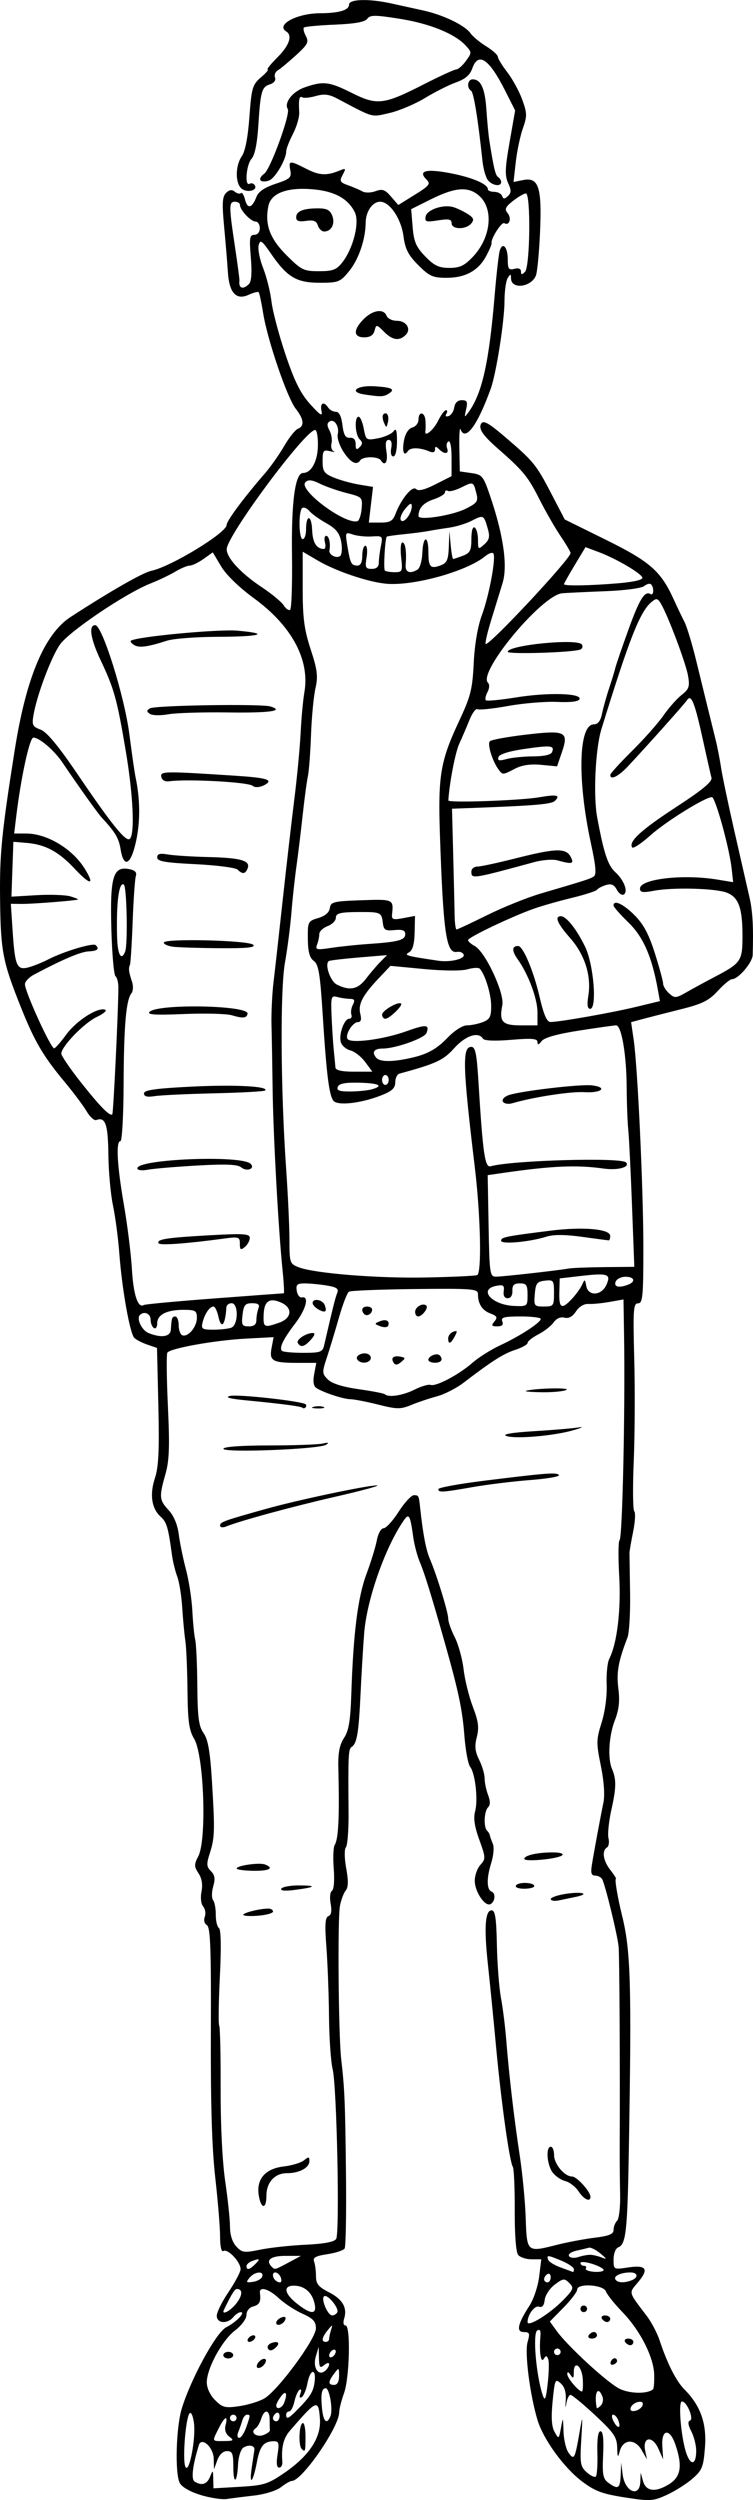 <?xml version="1.0" encoding="UTF-8" standalone="no"?>
<!-- Created with Inkscape (http://www.inkscape.org/) -->
<svg id="svg3406" xmlns:rdf="http://www.w3.org/1999/02/22-rdf-syntax-ns#" xmlns="http://www.w3.org/2000/svg" height="944.73" viewBox="0 0 284.655 944.729" width="284.66" version="1.1" xmlns:cc="http://creativecommons.org/ns#" xmlns:dc="http://purl.org/dc/elements/1.1/">
 <path id="path3416" d="m75.957 942.86c-4.016-1.191-7.156-2.978-7.997-4.551-1.889-3.529-1.412-21.103 0.764-28.175 3.476-11.298 12.982-28.701 16.738-30.643 3.911-2.023 7.5-5.745 5.538-5.745-0.688 0-1.95 0.844-2.806 1.875-2.247 2.708-6.25 2.388-6.25-0.499 0-1.306 1.934-5.249 4.298-8.762s4.466-7.374 4.67-8.581c0.433-2.558-4.744-8.224-6.514-7.13-0.711 0.439-1.204-1.799-1.204-5.46 0-3.413-0.82-13.43-1.822-22.261-1.261-11.113-1.772-28.117-1.662-55.226 0.127-31.176-0.176-39.377-1.485-40.186-0.948-0.586-1.294-1.932-0.817-3.177 0.456-1.188 0.186-2.933-0.598-3.879-0.831-1.001-1.097-3.37-0.637-5.671 0.52-2.602 0.136-4.95-1.125-6.875-1.694-2.585-1.703-3.334-0.081-6.471 3.264-6.312 2.131-38.189-1.578-44.37-1.931-3.218-2.398-6.617-2.519-18.326-0.082-7.906-0.447-16.344-0.811-18.75-0.364-2.406-0.893-8.031-1.175-12.5-0.282-4.469-1.13-9.749-1.885-11.733-0.755-1.984-1.65-5.641-1.988-8.125-1.433-10.531-1.987-12.408-4.271-14.475-3.446-3.119-4.229-8.418-2.162-14.641 1.375-4.14 1.675-10.509 1.284-27.276l-0.51-21.875-3.649-1.25c-2.007-0.688-4.224-1.829-4.928-2.536-1.679-1.689-4.665-18.468-5.665-31.839-0.437-5.844-1.52-14.046-2.407-18.227-0.886-4.181-1.669-12.846-1.738-19.256-0.124-11.442-1.133-14.317-4.561-13.001-0.765 0.294-2.413-1.196-3.662-3.31s-4.939-7.051-8.201-10.97c-8.265-9.932-11.475-15.4-16.65-28.361-6.892-17.262-7.625-21.066-7.862-40.756-0.206-17.164 0.577-25.118 5.587-56.744 4.3-27.149 11.248-43.605 21.11-50 15.125-9.807 27.264-16.743 30.489-17.421 7.407-1.557 28.388-14.325 28.457-17.317 0.037-1.613 6.412-10.197 14.516-19.548 2.128-2.455 5.386-7.084 7.24-10.287 1.854-3.203 4.191-6.139 5.194-6.523 2.555-0.98 2.27-3.623-0.813-7.542-3.244-4.123-10.684-25.907-12.321-36.071-0.664-4.123-1.435-7.724-1.713-8.002-0.278-0.278-2.006 0.177-3.839 1.012-4.663 2.125-7.303-0.776-7.787-8.557-0.205-3.296-0.842-10.986-1.416-17.089-0.838-8.92-0.698-11.441 0.717-12.856 1.232-1.232 2.224-1.375 3.305-0.478 0.85 0.705 1.888 0.94 2.307 0.521 0.419-0.419 1.13 0.707 1.581 2.502 0.919 3.662 2.662 3.221 4.301-1.089 0.741-1.949 3.076-3.535 7.242-4.919 5.483-1.821 6.084-2.376 5.558-5.127-0.717-3.749-0.311-3.78 6.173-0.472 4.911 2.505 7.651 2.609 12.737 0.483 2.072-0.866 2.171-0.673 0.887 1.726-1.285 2.401-1.058 2.839 2.042 3.94 1.918 0.681 4.338 1.722 5.378 2.313 1.071 0.609 3.238 0.576 5-0.076 2.582-0.955 3.575-0.609 5.854 2.041l2.745 3.191 6.258-3.89c5.592-3.476 6.056-4.092 4.363-5.785-3.26-3.26-0.105-4.097 8.943-2.373 8.384 1.597 14.323 4.134 14.323 6.117 0 0.522 1.078 0.949 2.396 0.949s2.654 0.703 2.969 1.562c0.452 1.232 0.916 1.24 2.195 0.034 1.306-1.231 1.32-2.192 0.07-4.935-1.27-2.787-1.169-5.592 0.555-15.405l2.107-11.998-3.842-7.61c-6.07-12.014-10.13-14.698-12.4-8.184-0.833 2.389-2.681 3.962-6.06 5.159-2.674 0.947-7.955 3.603-11.736 5.902-3.781 2.3-9.839 4.858-13.461 5.686-7.057 1.613-5.686 1.991-19.744-5.447-3.101-1.641-4.98-1.867-8.095-0.974-2.231 0.64-4.538 0.865-5.128 0.501-1.147-0.709-1.443 0.75-1.159 5.735 0.098 1.719-0.968 5.353-2.368 8.077-1.4 2.724-2.545 5.657-2.545 6.52 0 3.167-4.269 10.4-6.57 11.13-3.377 1.072-4.479-0.618-1.719-2.636 2.355-1.722 9.961-22.646 8.872-24.408-1.479-2.393 1.788-6.586 6.373-8.182 7.074-2.462 9.232-2.206 17.905 2.128 9.507 4.75 11.988 4.45 27.162-3.293 6.019-3.071 11.542-5.602 12.273-5.624 0.731-0.022 2.367-1.465 3.636-3.207 2.243-3.079 2.243-3.238 0-5.721-4.063-4.496-13.612-8.394-24.975-10.193-9.481-1.502-11.237-1.502-12.336 0.001-0.881 1.205-4.718 1.893-12.284 2.204-6.051 0.249-11.292 0.742-11.647 1.097-0.354 0.354-0.022 1.806 0.738 3.227 1.2 2.243 0.701 3.201-3.8 7.295-2.85 2.592-5.935 5.149-6.854 5.683-0.919 0.534-1.373 1.749-1.008 2.7 0.389 1.013-0.382 2.061-1.863 2.531-3.173 1.007-3.625 2.587-4.447 15.553-0.434 6.838-1.327 11.235-2.562 12.598-2.028 2.241-2.68 10.655-0.732 9.451 0.64-0.396 1.519-0.144 1.954 0.56 1.214 1.965-2.907 2.992-5.009 1.248-2.44-2.025-2.375-8.693 0.119-12.254 1.265-1.806 2.293-7.136 2.853-14.796 0.805-11.014 1.153-12.212 4.342-14.955 1.907-1.64 3.06-2.982 2.563-2.982-0.497 0 1.159-2.062 3.68-4.583 4.51-4.51 5.791-8.273 3.333-9.792-4.058-2.508 4.016-6.864 12.772-6.892 7.159-0.023 10.978-1.155 10.978-3.254 0-2.111 7.46-2.317 16.009-0.444 3.226 0.707 8.678 1.907 12.116 2.667 7.562 1.672 15.686 5.605 17.812 8.624 0.859 1.22 3.531 3.435 5.938 4.922 2.407 1.488 4.376 3.254 4.376 3.926 0 0.672 1.603 3.298 3.562 5.836 1.959 2.538 4.5 7.189 5.646 10.336 1.867 5.128 1.894 6.26 0.253 10.91-1.007 2.854-2.214 8.576-2.682 12.717l-0.852 7.529 3.645-0.729c5.864-1.173 7.123 2.714 6.382 19.695-0.34 7.786-1.053 15.188-1.585 16.449-1.872 4.439-9.349 5.245-9.388 1.012-0.017-1.783-0.179-1.806-1.231-0.179-0.666 1.031-1.222 4.969-1.235 8.75-0.026 7.668-3.115 27.347-5.201 33.125-5.049 13.99-9.631 20.12-11.446 15.312-0.325-0.859-0.512 2.375-0.417 7.188l0.173 8.75 4.375 0.625c4.163 0.595 4.518 1.05 7.322 9.375 4.828 14.332 6.424 25.774 4.482 32.131-0.902 2.953-2.831 9.231-4.286 13.952-1.455 4.72-2.407 8.821-2.115 9.113 1.048 1.048 32.104-32.179 32.091-34.334-0.002-0.474-1.722-3.393-3.82-6.487s-5.799-9.562-8.226-14.375c-4.032-7.997-5.987-10.355-15.449-18.637-5.712-4.999-7.432-7.575-6.293-9.419 0.845-1.367 2.811-0.272 8.999 5.014 10.834 9.254 11.763 10.391 17.532 21.48l5.058 9.722 15.538 7.667c16.593 8.188 20.778 11.841 25.545 22.299 1.41 3.094 3.291 7.031 4.18 8.75 0.889 1.719 2.853 8.188 4.365 14.375 2.779 11.378 5.115 20.875 7.377 30 0.682 2.75 1.617 7.531 2.077 10.625 0.461 3.094 2.764 14.062 5.117 24.375l5.65 24.756c1.194 5.23 1.528 11.319 1.193 21.75-0.092 2.856-5.441 9.119-7.789 9.119-0.735 0-3.173 2.005-5.418 4.455-3.345 3.652-5.854 4.898-13.919 6.912-5.411 1.351-11.862 3.002-14.336 3.667l-4.498 1.21 0.967 6.565c1.533 10.411 3.697 57.139 3.675 79.378-0.018 17.758-0.271 20.312-2.015 20.312-1.77 0-1.932 2.366-1.438 20.938 0.307 11.516 0.22 28.983-0.192 38.817-0.413 9.834-0.322 18.305 0.2 18.825 0.523 0.52 0.328 4.005-0.432 7.745-0.76 3.74-1.38 7.362-1.377 8.05 0.002 0.688 0.106 7.443 0.229 15.013 0.123 7.569-0.316 15.163-0.976 16.875-3.486 9.042-4.224 13.157-3.458 19.287 0.599 4.794 0.242 8.014-1.336 12.058-2.236 5.729-2.749 14.348-1.088 18.259 1.702 4.005 1.664 7.097-0.185 15.384-0.997 4.469-1.505 9.356-1.128 10.861 0.377 1.505 0.121 3.085-0.569 3.511-2.034 1.257-1.444 5.05 1.336 8.584 1.425 1.812 2.341 3.294 2.036 3.294-0.528 0 0.657 7.056 2.31 13.75 3.316 13.432 3.674 25.838 2.576 89.375-0.518 29.985-1.073 34.997-4.001 36.12-0.991 0.38-1.762 2.369-1.762 4.542 0 3.858 0.011 3.864 5.477 3.045 6.918-1.038 8 0.565 3.772 5.59-3.576 4.25-3.808 3.361 3.313 12.75 1.753 2.312 3.932 6.453 4.841 9.203 2.895 8.754 6.276 15.441 9.37 18.535 6.089 6.089 8.486 12.845 7.779 21.923-0.582 7.462-1.061 8.65-4.787 11.868-2.277 1.967-6.639 4.713-9.692 6.102-5.179 2.356-6.243 2.418-15.853 0.923-8.537-1.328-11.314-2.373-16.219-6.102-6.862-5.217-14.588-15.896-16.772-23.182-2.865-9.559-4.887-25.408-3.747-29.382 0.958-3.34 0.785-3.81-1.404-3.81-3.001 0-2.335-3.113 2.135-9.984 1.571-2.415 3.217-7.345 3.656-10.954l0.799-6.562h-3.681c-2.025 0-4.296-0.741-5.048-1.647-0.832-1.003-1.342-7.585-1.302-16.831 0.035-8.351-0.288-15.755-0.719-16.452-1.265-2.047-4.362-24.181-6.306-45.069-0.992-10.656-2.387-24.741-3.1-31.3-1.522-13.989-1.08-20.575 1.382-20.575 1.349 0 1.791 2.901 2 13.125 0.147 7.219 0.842 16.219 1.544 20 0.702 3.781 1.588 10.812 1.969 15.625 1.064 13.433 2.991 29.964 5.099 43.75 1.052 6.875 2.077 17.562 2.28 23.75 0.425 13.006 0.462 13.039 11.609 10.201 3.977-1.012 10.465-2.24 14.418-2.727 5.555-0.685 7.188-1.365 7.188-2.993 0-1.158 0.602-2.708 1.338-3.444 0.736-0.736 1.248-5.208 1.139-9.938-0.109-4.73-0.179-12.818-0.155-17.975 0.141-29.897-0.092-72.404-0.416-75.625-0.464-4.622-5.15-23.794-6.25-25.575-0.442-0.715-1.639-1.3-2.661-1.3-1.398 0-1.694-1.005-1.197-4.062 0.854-5.247 3.183-17.805 4.37-23.563 0.573-2.777 0.198-8.085-0.979-13.863-1.763-8.655-1.741-9.89 0.294-16.358 1.294-4.115 2.078-9.993 1.904-14.273-0.163-4.002 0.274-8.397 0.972-9.766 2.971-5.827 4.497-18.478 3.773-31.275-0.406-7.167-0.348-13.271 0.128-13.565 1.089-0.673 2.156-49.128 1.706-77.446l-0.215-13.547-5.312 0.94c-2.922 0.517-6.521 0.859-7.997 0.759-1.591-0.107-3.484 1.039-4.647 2.813-1.307 1.994-2.761 2.785-4.356 2.368-1.479-0.387-3.048 0.3-4.103 1.795-0.94 1.332-3.537 3.363-5.771 4.515s-4.062 2.598-4.062 3.214c0 0.617-2.109 1.808-4.688 2.649-4.472 1.457-8.696 4.145-19.574 12.453-2.687 2.053-7.187 4.349-10 5.102-2.813 0.754-7.168 2.216-9.679 3.251-4.093 1.686-5.395 1.672-12.58-0.13-4.408-1.105-9.103-2.018-10.434-2.029-2.631-0.021-10.159-2.48-12.845-4.197-1.146-0.732-1.424-2.407-0.881-5.302l0.794-4.232h-6.829c-9.752 0-11.001-0.698-10.075-5.632l0.768-4.092-10.426 0.553c-11.768 0.624-28.71 3.657-29.742 5.325-0.376 0.608-0.279 9.737 0.215 20.288 0.713 15.22 0.519 20.514-0.938 25.625-2.452 8.605-2.348 9.751 1.231 13.612 1.939 2.093 3.339 5.447 3.809 9.127 0.409 3.2 1.638 9.193 2.732 13.318 1.094 4.125 2.176 11.156 2.404 15.625 0.228 4.469 0.717 9.367 1.087 10.886 0.37 1.518 0.727 9.356 0.794 17.417 0.099 11.936 0.537 15.251 2.364 17.864 1.689 2.416 2.471 6.913 3.164 18.208 1.148 18.698 1.068 21.351-0.829 27.238-1.297 4.027-1.232 5.034 0.438 6.703 1.492 1.492 1.701 2.884 0.867 5.789-0.603 2.104-0.623 4.431-0.043 5.172 0.58 0.741 1.037 3.225 1.016 5.52-0.021 2.295 0.514 4.545 1.19 5 0.776 0.523 0.908 7.271 0.36 18.328-0.477 9.625-0.591 17.97-0.254 18.546 0.338 0.575 0.58 11.263 0.538 23.75-0.046 13.691 0.643 27.63 1.734 35.112 0.996 6.824 1.81 14.582 1.81 17.24 0 3.027 0.891 5.789 2.385 7.392 2.18 2.34 2.961 2.442 9.062 1.189 3.672-0.754 11.39-1.592 17.151-1.862 6.993-0.328 10.825-1.052 11.531-2.179 1.404-2.242 0.252-57.798-1.331-64.188-0.681-2.75-1.301-11.75-1.377-20s-0.519-19.991-0.984-26.09c-0.649-8.512-0.472-11.234 0.763-11.708 1.09-0.418 1.362-1.935 0.842-4.704-0.427-2.276-0.208-4.432 0.495-4.867 0.733-0.453 1.017-3.931 0.679-8.293-0.32-4.132-0.161-8.195 0.354-9.029 1.448-2.344 1.827-10.348 1.382-29.226-0.132-5.604 0.446-8.622 2.147-11.22 1.806-2.756 2.425-6.505 2.761-16.709 0.757-23.004 2.46-36.474 5.72-45.229 1.704-4.578 3.478-10.344 3.941-12.812 0.473-2.52 1.582-4.488 2.53-4.488 0.928 0 3.493-2.812 5.699-6.25 2.206-3.438 4.796-6.25 5.755-6.25 1.812 0 1.876 0.126 2.353 4.574 1.08 10.075 2.222 16.085 3.714 19.555 2.603 6.053 6.928 20.143 6.928 22.572 0 1.182 1.115 4.335 2.478 7.007 1.363 2.672 2.862 8.123 3.331 12.114 0.469 3.991 2.044 10.361 3.499 14.155 2.1 5.474 2.408 7.831 1.491 11.413-0.886 3.463-0.677 5.472 0.898 8.63 1.129 2.264 2.053 5.399 2.053 6.967s0.583 4.386 1.296 6.261c0.895 2.355 0.895 3.811 0 4.706-1.499 1.499-1.74 7.436-0.359 8.817 0.516 0.516 0.986 1.312 1.046 1.771 0.059 0.458 0.558 1.86 1.107 3.115 0.575 1.314 0.304 4.495-0.64 7.5-1.749 5.566-1.679 9.954 0.17 10.635 1.596 0.588 1.406 3.64-0.291 4.689-2.055 1.27-6.018-4.466-6.051-8.758-0.015-2.008 0.942-4.724 2.128-6.034 2.045-2.26 2.024-2.748-0.414-9.473-1.815-5.006-2.28-8.163-1.584-10.736 1.181-4.362 0.052-14.404-1.894-16.854-0.764-0.962-1.742-6.306-2.174-11.875-0.759-9.801-2.223-16.721-7.432-35.125-5.002-17.672-7.687-26.345-9.391-30.33-0.959-2.244-2.078-6.463-2.485-9.375-1.182-8.442-1.611-9.222-3.55-6.449-6.946 9.937-13.946 29.74-14.988 42.403-0.396 4.812-1.022 15.219-1.392 23.125-0.698 14.925-1.357 18.839-3.392 20.149-1.213 0.78-1.329 3.297-1.142 24.771 0.057 6.487-0.392 12.393-0.997 13.125-0.636 0.769-0.588 4.141 0.113 7.989 0.86 4.72 0.804 7.15-0.191 8.349-0.772 0.93-1.755 3.559-2.185 5.842-0.921 4.891-0.557 48.858 0.479 57.901 1.305 11.393 1.498 16.03 1.802 43.241 0.166 14.845-0.061 27.577-0.504 28.293-0.443 0.716-3.388 1.69-6.544 2.163-4.409 0.661-5.571 1.298-5.015 2.747 0.398 1.037 0.724 3.516 0.724 5.508 0 2.956 0.902 4.083 4.909 6.127 5.177 2.641 7.032 5.901 5.716 10.046-0.455 1.434-0.225 2.5 0.541 2.5 2 0 1.557 19.703-0.577 25.625-0.991 2.75-1.81 5.995-1.82 7.211-0.048 5.609-14.064 25.914-17.888 25.914-0.611 0-2.458 1.059-4.104 2.354-1.69 1.329-6.128 2.711-10.197 3.175-3.963 0.452-8.611 1.041-10.33 1.308-1.719 0.268-6.1-0.396-9.736-1.474zm166.11-5.051 0.125-3.438 0.864 3.125c1.109 4.009 4.656 4.475 9.824 1.29 4.532-2.792 5.199-6.92 2.429-15.04-2.132-6.251-5.334-5.845-4.929 0.625l0.313 5-1.81-4.049c-2.254-5.044-6.068-4.478-4.993 0.741l0.681 3.307-2.02-3.514c-2.528-4.398-6.981-4.188-8.247 0.389-0.753 2.723-0.88 2.545-0.989-1.389-0.107-3.885-1.273-5.583-8.362-12.188-4.531-4.221-8.714-7.674-9.296-7.674-0.582 0-1.301 1.547-1.598 3.438-0.297 1.891-0.391 1.363-0.208-1.173 0.226-3.139-0.373-5.248-1.873-6.606-2.081-1.883-2.253-1.504-3.067 6.748-0.61 6.191-0.395 9.579 0.738 11.606 1.571 2.812 1.614 2.786 2.406-1.512 0.786-4.26 0.811-4.225 0.971 1.324 0.09 3.134 0.968 6.79 1.95 8.125 2.097 2.85 2.349 2.356 4.178-8.199 1.113-6.425 1.152-6.221 0.587 3.125-0.547 9.041-0.349 10.229 2.055 12.388 1.463 1.313 3.019 2.028 3.459 1.589 0.44-0.44 0.698-4.467 0.575-8.951-0.147-5.332 0.262-8.151 1.18-8.151 0.946 0 1.271 2.895 0.995 8.862-0.351 7.595-0.065 9.114 2.002 10.625 3.653 2.671 4.415 2.19 4.633-2.924l0.2-4.688 0.527 4.364c0.806 6.68 6.471 9.069 6.698 2.823zm-134.41-3.442c9.284-6.394 13.787-13.282 13.279-20.308-0.548-7.578-1.14-7.341-11.402 4.566-2.403 2.789-3.251 6.323-2.801 11.684 0.101 1.203-0.444 2.188-1.212 2.188-0.927 0-1.127-1.676-0.595-5 0.679-4.248 0.468-4.997-1.403-4.981-3.828 0.033-5.28 1.825-6.419 7.92-1.43 7.653-3.034 9.326-1.931 2.014 0.463-3.068 0.91-6.07 0.995-6.672 0.231-1.649-2.114-2.137-4.135-0.86-0.997 0.63-1.899 3.414-2.039 6.289-0.351 7.238-1.798 7.941-1.798 0.873 0-4.915-0.377-5.833-2.396-5.833-1.476 0-2.878 1.32-3.651 3.438l-1.256 3.438-0.099-4.019c-0.106-4.302-4.623-8.394-5.629-5.098-2.392 7.84-2.975 12.872-1.595 13.75 2.658 1.69 4.678 1.06 5.836-1.821 1.069-2.66 1.135-2.617 1.21 0.786l0.079 3.598 10.002-0.579c9.096-0.527 10.632-1.013 16.96-5.371zm6.372-8.954c-1.25-1.25-1.003-8.914 0.312-9.727 0.63-0.389 1.146 1.827 1.146 4.926 0 5.873-0.09 6.169-1.458 4.801zm-40.765-10.19c-0.461-2.8-1.131-4.014-1.707-3.095-1.444 2.302-2.583 17.361-1.51 19.952 1.404 3.389 4.167-11.092 3.217-16.857zm189.92 10.88c0-2.056-0.835-5.354-1.856-7.328-1.217-2.354-1.398-3.743-0.525-4.034 1.636-0.545-1.139-7.252-3-7.252-1.525 0-0.324 13.97 1.692 19.686 1.693 4.798 3.689 4.218 3.689-1.072zm-176.5-5.31c-1.366-1.038-1.873-2.59-1.417-4.335 1.038-3.969-0.347-3.321-2.614 1.224-2.525 5.062-2.634 4.814 2.096 4.768 3.589-0.035 3.815-0.228 1.935-1.657zm6.38-3.49c1.655-4.746 1.658-4.814 0.268-4.814-0.607 0-1.387 0.984-1.733 2.188-0.346 1.203-1.034 3.172-1.53 4.375-0.508 1.233-0.35 2.188 0.361 2.188 0.694 0 1.879-1.771 2.634-3.937zm8.965 1.062c-0.051-0.482-0.093-2.282-0.093-4.001 0-3.89-2.031-4.087-3.209-0.312-0.483 1.547-1.437 3.171-2.119 3.61-2.198 1.412 0.273 3.517 2.961 2.523 1.404-0.519 2.511-1.338 2.46-1.82zm131.68-3.822c-0.433-1.13-1.31-2.054-1.948-2.054-0.639 0-0.533 1.172 0.235 2.607 1.592 2.974 2.904 2.55 1.713-0.553zm-144.28-0.8c0-0.688-0.562-1.25-1.25-1.25s-1.25 0.562-1.25 1.25 0.562 1.25 1.25 1.25 1.25-0.562 1.25-1.25zm16.25-0.699c0-1.072-0.562-1.601-1.25-1.176s-1.25 1.302-1.25 1.949c0 0.647 0.562 1.176 1.25 1.176s1.25-0.877 1.25-1.949zm19.266-0.094c0.96-2.501-0.411-10.457-1.801-10.457-1.533 0-1.938 2.161-1.422 7.577 0.49 5.134 1.881 6.377 3.223 2.88zm-12.761-2.105c5.154-5.205 6.319-7.079 6.761-10.867 0.61-5.24-1.726-4.68-2.726 0.654-0.453 2.414-1.418 4.756-2.144 5.205-0.831 0.513-1.015 0.021-0.498-1.329 0.453-1.18 0.31-1.828-0.316-1.441-0.627 0.387-1.509 2.385-1.96 4.44-0.451 2.055-1.338 3.736-1.971 3.736-0.633 0-1.151 0.562-1.151 1.25 0 1.887 0.854 1.536 4.006-1.648zm130.72-1.909c0.358-1.076-0.243-1.526-1.668-1.25-1.225 0.238-2.48 1.189-2.788 2.114-0.358 1.076 0.243 1.526 1.668 1.25 1.225-0.238 2.48-1.189 2.788-2.114zm-143.04-2.54c5.104-2.907 19.559-22.512 19.559-26.528 0-2.595-1.033-3.714-5.137-5.565-2.825-1.274-6.822-3.891-8.882-5.815-3.907-3.65-7.486-4.62-7.137-1.936 0.423 3.26-0.171 4.416-2.593 5.05-1.471 0.385-2.5 1.705-2.5 3.207 0 1.442-1.877 3.985-4.314 5.844-4.918 3.751-10.686 14.352-10.686 19.639 0 2.137 1.256 4.818 3.142 6.704 2.794 2.794 3.799 3.047 9.062 2.287 3.256-0.471 7.525-1.77 9.486-2.886zm-2.707-12.734c0.301-0.902 1.285-1.887 2.188-2.188 0.938-0.312 1.406 0.156 1.094 1.094-0.301 0.902-1.285 1.887-2.188 2.188-0.938 0.312-1.406-0.156-1.094-1.094zm-12.734-3.672c0-0.688 0.844-1.25 1.875-1.25s1.875 0.562 1.875 1.25-0.844 1.25-1.875 1.25-1.875-0.562-1.875-1.25zm16.907-2.448c-0.449-0.726 0.088-1.666 1.193-2.09 2.75-1.055 3.605 0.104 1.417 1.921-1.232 1.022-2.049 1.075-2.609 0.169zm-7.532-3.802c0.425-0.688 1.335-1.25 2.022-1.25s0.902 0.562 0.477 1.25-1.335 1.25-2.022 1.25-0.902-0.562-0.477-1.25zm10.625-6.012c0-0.671 0.891-1.562 1.979-1.98 1.217-0.467 1.789-0.188 1.484 0.726-0.623 1.869-3.464 2.897-3.464 1.254zm2.991 30.285c1.367-3.561 0.718-4.949-1.156-2.471-1.009 1.335-1.835 2.881-1.835 3.438 0 1.789 2.208 1.076 2.991-0.966zm120.34-2.314c-1.705-4.444-3.24-1.472-2.184 4.229 0.057 0.309 0.741-0.075 1.52-0.853 0.779-0.779 1.078-2.297 0.664-3.375zm-20.51-14.2c-0.547-1.426-0.843-1.435-1.718-0.055-1.099 1.734-1.745-2.888-1.224-8.759 0.175-1.969-0.222-2.629-1.214-2.016-1.781 1.101-0.397 17.221 2.104 24.506 0.81 2.359 1.176 1.471 1.861-4.508 0.469-4.095 0.555-8.22 0.191-9.167zm39.619 11.397c0.306-0.265 0.508-2.726 0.447-5.47-0.145-6.612-5.278-16.743-12-23.689-2.994-3.094-5.806-6.609-6.247-7.812-0.957-2.606-10.881-3.219-10.881-0.672 0 0.833-2.321 3.881-5.159 6.772l-5.159 5.256 2.552 3.541c4.148 5.756 18.988 19.422 23.698 21.822 3.842 1.959 10.621 2.093 12.75 0.253zm-15.994-10.347c0.537-1.611 2.252-1.901 2.406-0.406 0.051 0.498-0.581 1.131-1.406 1.406-0.825 0.275-1.275-0.175-1-1zm5.438-7.562c-0.425-0.688 0.104-1.25 1.176-1.25s1.949 0.562 1.949 1.25-0.529 1.25-1.176 1.25c-0.647 0-1.524-0.562-1.949-1.25zm-13.75-2.5c0.425-0.688 1.302-1.25 1.949-1.25 0.647 0 1.176 0.562 1.176 1.25s-0.877 1.25-1.949 1.25-1.601-0.562-1.176-1.25zm5-6.25c-0.425-0.688 0.104-1.25 1.176-1.25s1.949 0.562 1.949 1.25-0.529 1.25-1.176 1.25c-0.647 0-1.524-0.562-1.949-1.25zm-8.125-3.75c0-0.688 0.562-1.25 1.25-1.25s1.25 0.562 1.25 1.25-0.562 1.25-1.25 1.25-1.25-0.562-1.25-1.25zm0.885 26.665c-0.287-5.057-3.372-7.511-3.404-2.707-0.015 2.342-0.258 2.547-1.231 1.042-0.808-1.25-1.218-1.354-1.231-0.312-0.018 1.464 4.296 6.562 5.553 6.562 0.315 0 0.455-2.063 0.312-4.585zm-92.135-1.279c0-3.226-0.075-3.265-1.835-0.938-2.362 3.123-2.373 4.301-0.04 4.301 1.202 0 1.875-1.207 1.875-3.364zm-3.75-4.442c0-0.697-0.829-0.562-1.875 0.306-1.601 1.329-1.891 0.941-1.982-2.659l-0.107-4.216-1.069 3.568c-1.262 4.212 0.89 7.639 3.472 5.528 0.859-0.703 1.562-1.84 1.562-2.528zm2.5-4.841c0-0.688-0.562-0.902-1.25-0.477s-1.25 1.335-1.25 2.022 0.562 0.902 1.25 0.477 1.25-1.335 1.25-2.022zm85 0.148c0-0.688-0.562-1.25-1.25-1.25s-1.25 0.562-1.25 1.25 0.562 1.25 1.25 1.25 1.25-0.562 1.25-1.25zm-87.5-4.898c0-0.631 0.327-2.178 0.727-3.438 0.665-2.095 0.559-2.084-1.25 0.137-2.264 2.779-2.537 4.449-0.727 4.449 0.688 0 1.25-0.516 1.25-1.148zm88.574-14.76c3.848-3.99 4.032-4.522 2.201-6.353s-2.287-1.784-5.449 0.567c-1.898 1.411-3.626 4.026-3.84 5.811-0.256 2.136-0.971 3.022-2.092 2.592-1.667-0.639-4.394 2.967-4.394 5.81 0 2.074 8.591-3.259 13.574-8.427zm-85.53 4.788c0.928-1.502-3.825-7.259-5.015-6.073-1.156 1.151 1.465 7.193 3.12 7.193 0.662 0 1.514-0.504 1.895-1.12zm-38.152-3.402c2.399-3.05 2.503-5.478 0.235-5.478-0.825 0-1.948 1.798-4.878 7.812-1.144 2.349 2.336 0.599 4.644-2.334zm29.55-0.166c-0.996-4.132-3.888-6.562-7.806-6.562-4.119 0-3.597 3.009 1.176 6.771 5.46 4.303 7.7 4.232 6.63-0.208zm-19.748-10c0.741-2.249-2.836-1.926-4.793 0.433-1.446 1.742-1.279 1.94 1.312 1.562 1.632-0.238 3.199-1.136 3.482-1.995zm7.008 0.312c-0.761-1.982-2.952-2.601-2.952-0.833 0 1.322 1.366 2.708 2.669 2.708 0.551 0 0.679-0.844 0.283-1.875zm102.05-0.074c0-1.072-0.562-1.601-1.25-1.176s-1.25 1.302-1.25 1.949c0 0.647 0.562 1.176 1.25 1.176s1.25-0.877 1.25-1.949zm30.523 1.19c2.749-1.055 2.477-2.991-0.421-2.991-3.536 0-6.437 1.352-5.646 2.631 0.802 1.298 3.245 1.443 6.067 0.36zm-21.773-4.224c0-0.678-2.037-2.084-4.528-3.125-5.424-2.267-5.818-2.302-5.209-0.475 0.26 0.779 2.416 2.118 4.792 2.976 2.376 0.858 4.46 1.627 4.632 1.709 0.172 0.082 0.312-0.406 0.312-1.084zm11.25 0.309c0-0.53-1.969-1.58-4.375-2.333-2.406-0.753-4.375-0.891-4.375-0.306s0.596 1.063 1.324 1.063c0.728 0 1.048 0.446 0.711 0.991-0.337 0.545 1.036 1.116 3.051 1.27 2.015 0.154 3.663-0.155 3.663-0.685zm-131.7-2.21c2.035-2.035 1.732-2.29-1.326-1.116-1.087 0.417-1.977 1.261-1.977 1.875 0 1.637 1.179 1.366 3.304-0.759zm12.62-0.625 4.665-2.5h-5.919c-5.598 0-7.607 1.646-5.086 4.167 1.138 1.138 1.079 1.153 6.34-1.667zm114.08-2.908c1.031 0.026 3 0.503 4.375 1.06 1.979 0.802 1.858 0.479-0.584-1.551-1.696-1.41-3.665-2.394-4.375-2.187-0.71 0.207-2.861 0.722-4.779 1.143-1.919 0.421-3.137 1.335-2.707 2.03 0.435 0.703 1.982 0.863 3.489 0.361 1.489-0.497 3.551-0.882 4.582-0.857zm-66.52-326.92c2.551-1.28 5.299-2.09 6.107-1.802 2.023 0.722 10.703-3.862 15.823-8.356 2.33-2.046 7.105-5.049 10.612-6.673 7.304-3.384 15.201-8.525 15.213-9.905 0.005-0.516-3.427-0.938-7.625-0.938-6.272 0-7.505 0.334-6.914 1.875 0.498 1.298-0.085 1.875-1.894 1.875-2.169 0-2.352-0.316-1.075-1.854 1.273-1.533 1.004-2.058-1.552-3.029-3.138-1.193-4.682-3.636-4.681-7.406 0.001-1.883-2.304-2.06-23.79-1.822-13.085 0.145-24.328 0.595-24.984 1.001-0.656 0.406-2.346 4.787-3.754 9.736-1.408 4.949-3.459 11.721-4.558 15.049-1.893 5.734-1.874 6.172 0.356 8.399 1.536 1.534 5.584 2.808 11.653 3.667 5.115 0.724 9.568 1.585 9.896 1.913 1.315 1.315 6.786 0.467 11.166-1.731zm-7.876-10.196c-1.144-1.851-0.059-2.796 2.611-2.276 1.953 0.381 1.974 0.584 0.209 2.046-1.406 1.165-2.201 1.23-2.82 0.229zm-13.742-1.236c-0.949-1.536 2.491-3.034 4.341-1.891 0.732 0.452 1.007 1.346 0.611 1.986-0.954 1.544-3.975 1.486-4.952-0.095zm26.88 0.143c0-1.405 3.251-2.716 4.253-1.714 1.505 1.505 0.684 2.83-1.753 2.83-1.375 0-2.5-0.502-2.5-1.116zm7.5-8.125c0-0.958 0.857-2.07 1.904-2.472 1.553-0.596 1.66-0.275 0.581 1.741-1.551 2.898-2.485 3.172-2.485 0.731zm-25.625-4.542c-2.332-0.884-2.349-1.01-0.259-1.862 2.419-0.986 3.913-0.216 3.201 1.649-0.243 0.638-1.568 0.734-2.943 0.212zm-6.076-4.584c-1.408-1.408-0.857-2.883 1.076-2.883 1.031 0 1.875 0.529 1.875 1.176 0 1.576-1.952 2.705-2.951 1.706zm19.201-0.874c0-1.877 3.034-3.558 4.242-2.35 0.882 0.882-1.586 4.091-3.145 4.091-0.603 0-1.097-0.784-1.097-1.741zm-34.4 12.679c3.267-14.181 4.244-18.087 4.957-19.826 0.648-1.58-0.197-2.182-3.928-2.799-2.615-0.432-6.34-0.792-8.279-0.799-2.952-0.011-3.455 0.443-3.095 2.799 0.236 1.547 1.119 2.672 1.962 2.5 2.87-0.585 1.544 4.481-2.591 9.904-4.559 5.978-6.089 9.153-4.956 10.286 0.411 0.411 4.018 0.747 8.015 0.747 6.512 0 7.335-0.293 7.916-2.812zm-9.937-0.875c-0.768-1.243 3.071-3.813 5.698-3.813 0.956 0 0.68 0.934-0.737 2.5-2.493 2.754-3.849 3.113-4.961 1.313zm7.763-12.719c-1.197-0.67-2.177-1.753-2.177-2.406 0-1.954 3.769-1.342 4.569 0.741 0.996 2.596 0.228 3.131-2.392 1.665zm-55.771 7.656c0.281-4.501 0.454-5 1.719-4.972 0.688 0.015 1.25 1.513 1.25 3.328s0.638 3.515 1.417 3.778c2.188 0.737 5.458-3.215 5.458-6.598 0-2.716-0.534-3.036-5.082-3.036-6.355 0-9.918 1.839-9.918 5.118 0 1.391-0.562 2.182-1.25 1.757-0.688-0.425-1.25-1.864-1.25-3.199 0-2.261-2.449-3.311-4.031-1.729-1.401 1.401 0.698 5.79 3.266 6.828 4.819 1.947 8.252 1.428 8.421-1.275zm22.867-0.759c2.667-1.023 2.758-9.241 0.102-9.241-1.031 0-1.918 0.703-1.971 1.562-0.413 6.751-1.915 8.511-3.01 3.527-0.464-2.112-1.292-3.839-1.841-3.839-1.455 0-3.341 2.711-4.131 5.938-0.623 2.546-0.236 2.812 4.092 2.812 2.629 0 5.67-0.341 6.758-0.759zm9.477-2.889c0-1.319 0.341-3.288 0.759-4.375 0.567-1.478-0.03-1.977-2.363-1.977-2.637 0-3.201 0.679-3.633 4.375-0.453 3.88-0.185 4.375 2.363 4.375 2 0 2.874-0.729 2.874-2.398zm8.563 1.026c4.815-1.679 5.273-5.572 0.891-7.569-4.462-2.033-6.517-0.671-6.71 4.447-0.186 4.95 0.113 5.11 5.818 3.121zm-24.448-9.188c14.197-1.067 26.004-1.939 26.239-1.939 0.235 0 0.011-4.078-0.496-9.062-1.549-15.205-3.492-50.638-3.719-67.812-0.118-8.938-0.312-19.906-0.432-24.375-0.119-4.469 0.223-11.781 0.759-16.25 0.537-4.469 2.109-18.531 3.494-31.25s3.362-29.859 4.393-38.088c1.031-8.23 2.098-19.48 2.372-25 0.273-5.52 0.913-12.43 1.422-15.355 2.117-12.176-4.81-25.064-19.046-35.433-5.572-4.059-10.525-8.866-12.426-12.061l-3.162-5.313-3.511 2.5c-1.931 1.375-4.268 2.502-5.194 2.505-0.925 0.002-3.369 1.021-5.432 2.263s-6.281 3.257-9.375 4.478c-9.456 3.731-30.842 18.156-34.286 23.126-3.312 4.78-8.598 18.822-9.942 26.415-0.705 3.982-0.446 4.538 2.661 5.712 2.382 0.9 6.814 6.277 14.392 17.463 12.52 18.48 17.957 25.171 19.337 23.795 1.957-1.953 1.231-16.867-1.644-33.772-3.279-19.28-4.303-22.943-9.465-33.854-3.775-7.98-4.556-13.131-1.99-13.13 2.662 0.001 11.074 26.864 12.917 41.249 0.925 7.219 1.979 14.531 2.342 16.25 1.719 8.129 1.813 16.326 0.271 23.75-1.938 9.337-4.716 10.947-5.937 3.442-0.686-4.218-2.004-6.431-7.137-11.973-1.534-1.657-9.059-12.202-14.878-20.85-3.055-4.54-8.701-9.368-10.955-9.368-1.421 0-4.698 15.048-6.465 29.688l-0.792 6.562h4.477c7.941 0 17.541 5.757 22.218 13.324 3.934 6.365 2.125 6.344-3.863-0.045-6.054-6.459-11.048-9.139-18.136-9.733l-5-0.419-0.364 10.368-0.364 10.368 9.477-0.56c5.212-0.308 11.001-0.101 12.864 0.461 1.863 0.562 3.106 1.102 2.762 1.2-1.589 0.456-17.329 1.68-21.104 1.641l-4.229-0.043 0.67 10.156c0.872 13.223 1.583 14.94 5.77 13.927 1.797-0.435 5.321-1.844 7.829-3.132 5.812-2.984 16.871-6.29 17.83-5.331 1.476 1.476 0.651 2.196-2.707 2.364-3.04 0.152-9.776 3.016-20.622 8.767-1.891 1.002-3.438 2.642-3.438 3.643 0 2.847 9.803 24.332 11.049 24.217 0.454-0.042 2.514-2.385 4.576-5.206 3.829-5.238 11.815-10.363 14.666-9.411 0.871 0.291-0.544 1.539-3.145 2.773-4.811 2.284-13.396 11.16-13.396 13.851 0 0.814 3.281 5.635 7.291 10.712 7.309 9.255 11.117 13.139 11.983 12.223 0.411-0.434 2.246-38.577 2.3-47.81 0.011-1.963-0.479-3.932-1.089-4.375-0.611-0.443-1.319-8.535-1.574-17.982-0.529-19.603 0.673-23.659 6.674-22.512 2.29 0.438 3.047 1.214 2.591 2.654-0.355 1.119-0.9 8.924-1.21 17.345-0.311 8.42-0.776 15.733-1.034 16.25-0.607 1.217-0.411 2.774 0.795 6.313 0.542 1.59 0.445 3.543-0.216 4.375-2.039 2.562-2.875 12.302-2.962 34.507-0.046 11.754-0.583 21.37-1.192 21.37-1.781 0-1.286 9.086 1.316 24.121 1.333 7.702 2.695 18.674 3.026 24.381 0.555 9.564 2.289 14.771 4.469 13.423 0.487-0.301 12.5-1.42 26.697-2.486zm9.635-20.654c0-2.584-0.399-2.716-5.938-1.97-14.353 1.936-24.244 2.651-24.775 1.792-0.935-1.513 2.978-2.132 19.15-3.032 13.105-0.729 15.312-0.584 15.312 1.008 0 1.023-0.844 2.56-1.875 3.416-1.571 1.304-1.875 1.107-1.875-1.214zm-38.75-28.515c0-3.517 39.435-5.086 42.817-1.704 1.838 1.838-1.437 3.097-3.532 1.358-1.369-1.136-5.699-1.323-16.508-0.715-8.059 0.454-16.48 1.162-18.715 1.574-2.397 0.442-4.062 0.231-4.062-0.514zm2.5-28.304c0-1.267 4.302-1.88 18.033-2.566 16.365-0.818 29.362-0.129 27.761 1.471-0.343 0.343-8.959 0.817-19.147 1.053-10.188 0.236-20.351 0.717-22.585 1.067-2.869 0.451-4.062 0.149-4.062-1.026zm33.231-29.527c-2.004-0.596-10.149-0.809-18.1-0.474-10.871 0.459-14.101 0.254-13.023-0.824 3.146-3.146 37.624-2.488 37.048 0.707-0.307 1.701-1.719 1.842-5.925 0.591zm-22.294-25.905c-1.891-0.248-3.438-0.952-3.438-1.564 0-1.653 32.096-0.875 33.79 0.819 1.038 1.038-2.285 1.376-12.756 1.3-7.787-0.057-15.706-0.306-17.597-0.555zm24.467-29.13c-0.74-0.74-7.884-1.667-15.875-2.061-11.591-0.571-14.53-1.085-14.53-2.544 0-1.374 1.01-1.653 4.062-1.125 2.234 0.387 9.125 0.824 15.312 0.971 12.22 0.29 15.93 1.354 14.82 4.248-0.844 2.199-1.952 2.348-3.79 0.511zm5.741-31.649c-1.519-1.44-24.79-2.708-31.723-1.728-1.449 0.205-2.624-0.481-2.872-1.676-0.452-2.173 0.913-2.196 27.731-0.454 11.852 0.77 14.527 1.504 11.79 3.239-1.808 1.146-4.07 1.43-4.925 0.619zm-38.862-27.186c-1.341-0.866-1.352-1.269-0.056-2.107 1.79-1.157 42.144-1.793 45.603-0.719 5.438 1.689-0.227 2.478-16.185 2.255-9.499-0.133-19.618 0.182-22.487 0.7-2.869 0.518-5.963 0.459-6.875-0.129zm-6.008-26.055c-1.006-0.622-1.563-1.345-1.24-1.607 1.868-1.513 32.988-4.453 40.311-3.808 12.653 1.115 8.866 2.267-7.64 2.324-8.02 0.028-16.551 0.681-18.957 1.45-7.521 2.406-10.584 2.808-12.474 1.64zm148.73 245.6c0-3.739-0.419-4.366-2.912-4.366-2.216 0-2.888 0.672-2.812 2.812 0.06 1.711-0.635 2.812-1.776 2.812-1.191 0-1.742-0.966-1.512-2.649 0.305-2.224-0.146-2.551-2.812-2.042-6.958 1.33-1.638 7.27 6.809 7.601 4.934 0.193 5.015 0.126 5.015-4.17zm10-0.699c0-4.808-0.186-5.062-3.438-4.688-2.984 0.343-3.489 1.013-3.825 5.083-0.371 4.48-0.219 4.688 3.438 4.688 3.64 0 3.825-0.246 3.825-5.083zm6.858 2.094c1.523-1.644 3.234-4.034 3.801-5.312 0.947-2.135 1.071-2.095 1.523 0.489 0.704 4.023 5.722 3.789 7.61-0.355 1.88-4.127 0.625-4.566-9.651-3.38l-7.985 0.922-0.14 5.313c-0.16 6.061 0.905 6.572 4.843 2.323zm21.165-5.27c2.992-1.148 2.367-2.991-1.014-2.991-1.645 0-3.315 0.844-3.711 1.875-0.757 1.972 1.256 2.448 4.725 1.116zm-57.083-3.609c1.789-0.635 1.327-22.377-0.865-40.632-4.603-38.344-4.815-45.625-1.325-45.625 1.49 0 2.033 2.564 2.645 12.5 1.734 28.135 2.467 33.253 4.676 32.624 7.876-2.243 49.158-3.436 51.117-1.477 1.778 1.778-3.004 3.106-8.436 2.342-10.147-1.426-19.449-1.027-37.849 1.624l-5.971 0.86 0.346 19.189c0.329 18.244 0.469 19.188 2.846 19.178 2.522-0.01 22.866-2.289 27.5-3.081 1.375-0.235 7.504-0.474 13.619-0.531l11.119-0.104-0.884-23.438c-0.486-12.891-1.12-25.688-1.409-28.438-0.289-2.75-0.558-10-0.598-16.11-0.081-12.278-1.965-23.265-3.99-23.265-0.72 0-7.002 0.886-13.959 1.969-8.328 1.296-13.183 2.659-14.212 3.989-1.128 1.458-1.562 1.555-1.562 0.351 0-1.321-2.067-1.496-9.913-0.842-6.274 0.523-10.201 0.36-10.699-0.445-1.713-2.772-6.582-1.157-10.851 3.599-4.109 4.577-6.825 5.838-20.725 9.625-0.859 0.234-1.565 1.709-1.567 3.277-0.004 2.192-1.232 3.334-5.312 4.936-7.695 3.022-16.502 4.009-18.074 2.026-1.64-2.069-2.615-9.935-4.064-32.798-0.965-15.221-1.55-18.723-3.35-20.039-1.587-1.161-2.2-3.422-2.251-8.309-0.068-6.499 0.059-6.752 3.938-7.895 2.592-0.764 4.137-2.088 4.375-3.75 0.336-2.346 1.372-2.605 11.93-2.974 12.084-0.423 12.199-0.371 11.601 5.251-0.217 2.038 0.337 2.236 4.21 1.51l4.459-0.837-0.143 6.332c-0.099 4.376-0.756 6.676-2.13 7.444-1.967 1.101-1.125 1.341 11.065 3.156 4.531 0.675 10.178-0.681 9.607-2.306-0.27-0.768-1.421-1.23-2.558-1.027-4.031 0.72-5.167-7.123-6.421-44.341-0.75-22.249 0.186-27.815 7.196-42.78 4.434-9.467 5.099-12.09 5.579-21.999 0.338-6.982 1.507-13.858 3.082-18.125 2.81-7.616 5.488-22.195 4.296-23.387-0.42-0.42-1.752 0.053-2.959 1.052-7.016 5.802-27.424 11.454-37.679 10.433-6.934-0.69-18.9-4.765-25.708-8.754l-5.684-3.331v13.83c0 11.244 0.566 15.563 3.025 23.097 2.543 7.79 2.829 10.137 1.792 14.726-0.678 3.002-1.43 10.935-1.672 17.628-0.241 6.693-0.776 13.724-1.189 15.625-0.412 1.901-1.299 8.518-1.971 14.706-0.672 6.188-1.735 14.906-2.362 19.375-0.628 4.469-1.48 12.344-1.893 17.5-0.413 5.156-1.505 13.594-2.425 18.75-1.862 10.431-1.645 48.051 0.45 78.125 0.671 9.625 1.225 21.592 1.232 26.593 0.013 8.758 0.139 9.143 3.45 10.432 5.985 2.33 29.631 4.237 48.107 3.881 9.807-0.189 18.535-0.594 19.395-0.899zm9.06-12.991c0-1.344 1.587-1.667 18.807-3.825 12.183-1.527 22.443-0.622 22.443 1.978 0 0.938-0.241 1.705-0.535 1.705s-4.823-0.596-10.065-1.325c-6.461-0.899-10.818-0.92-13.528-0.068-6.424 2.021-17.123 2.98-17.123 1.534zm0.691-52.534c-0.472-0.763 0.428-1.837 2.046-2.443 4.134-1.548 27.189-4.273 31.638-3.739 6.093 0.731 3.607 2.984-2.838 2.572-5.149-0.329-19.198 1.826-27.333 4.194-1.469 0.428-3.05 0.165-3.513-0.584zm-49.75-4.64c4.933-1.322 3.038-2.372-4.601-2.547-5.328-0.122-7.602 0.323-8.086 1.582-0.512 1.335 0.586 1.749 4.601 1.736 2.9-0.01 6.539-0.356 8.086-0.771zm6.562-3.587c0-1.031-0.562-1.875-1.25-1.875s-1.25 0.844-1.25 1.875 0.562 1.875 1.25 1.875 1.25-0.844 1.25-1.875zm-8.878-6.781c-1.487-2.011-3.997-3.981-5.579-4.378-1.582-0.397-3.209-1.771-3.616-3.054-0.903-2.846 1.238-8.912 3.147-8.912 0.762 0 1.133-0.703 0.825-1.562-0.308-0.859-0.054-2.547 0.565-3.75 0.867-1.685 0.613-2.191-1.106-2.205-1.227-0.01-3.365-0.322-4.75-0.694-2.353-0.632-2.497-0.16-2.192 7.205 0.18 4.335 0.553 10.131 0.829 12.881 0.276 2.75 0.559 5.703 0.629 6.562 0.085 1.046 2.41 1.562 7.039 1.562h6.912l-2.703-3.656zm18.253-1.768c5.597-1.352 8.963-3.306 13.058-7.58 2.433-2.54 5.525-4.496 7.106-4.496 1.539 0 4.241-0.549 6.005-1.219 2.686-1.021 3.206-2.011 3.206-6.097 0-4.481-2.367-12.154-4.359-14.132-0.456-0.453-2.542-0.332-4.636 0.269-2.219 0.636-9.08 0.589-16.446-0.112l-12.639-1.204-4.612 4.896c-6.032 6.404-7.688 9.67-6.766 13.342 0.503 2.003 0.221 3.009-0.843 3.009-2.065 0-5.022 4.717-3.997 6.376 1.129 1.828 13.502 0.223 22.15-2.873 7.617-2.727 8.938-2.617 7.689 0.638-0.752 1.959-11.711 5.86-16.464 5.86-3.353 0-4.328 1.318-2.554 3.455 1.433 1.727 6.612 1.679 14.101-0.13zm-11.865-16.138c0.01-1.548 6.213-5.131 7.191-4.154 0.73 0.73-4.461 5.716-5.951 5.716-0.688 0-1.246-0.703-1.24-1.562zm58.74-0.834c0-5.193-3.422-14.376-7.48-20.076-2.284-3.208-2.225-5.028 0.163-5.028 1.861 0 5.807 9.326 8.08 19.097 1.613 6.933 2.79 9.647 4.179 9.631 3.583-0.041 23.112-3.492 32.263-5.703l9.08-2.193-0.811-4.479c-2.245-12.403-5.508-19.822-11.101-25.243-3.092-2.997-5.623-5.879-5.623-6.405 0-2.295 3.688-0.601 7.933 3.644 3.392 3.391 5.417 7.185 7.708 14.44 1.71 5.412 3.108 10.567 3.108 11.456 0 0.889 1.015 2.536 2.257 3.659 2.094 1.895 2.567 1.865 6.562-0.42 2.368-1.354 7.118-3.937 10.556-5.741 10.139-5.32 10.625-6.033 10.625-15.606 0-10.51-1.466-14.546-5.915-16.284-4.245-1.659-20.31-2.085-27.522-0.73-4.287 0.805-5.312 0.644-5.312-0.834 0-3.626 16.261-5.518 29.174-3.396l6.049 0.994-0.569-5.131c-0.873-7.867-6.164-27.006-7.466-27.006-2.584 0-17.507 9.28-23.303 14.491-3.409 3.065-6.497 5.087-6.864 4.494-1.376-2.227 3.445-6.629 16.791-15.331 9.884-6.445 13.603-9.541 13.211-11-0.3-1.116-1.8-7.748-3.333-14.737-3.006-13.703-4.327-16.985-5.877-14.6-0.919 1.414-14.637 16.776-22.335 25.013-3.631 3.885-6.778 5.406-6.689 3.232 0.021-0.516 3.732-4.594 8.246-9.062 4.514-4.469 9.838-10.473 11.831-13.343 1.993-2.87 5.084-6.367 6.87-7.772 2.824-2.221 3.14-3.17 2.426-7.282-0.83-4.779-7.571-22.69-10.229-27.177-1.253-2.115-1.715-2.206-3.535-0.696-4.402 3.653-8.385 13.749-18.995 48.144-2.241 7.265-3.099 24.998-1.603 33.125 2.481 13.477 4.046 18.27 6.776 20.755 3.376 3.073 5.06 7.454 3.288 8.549-0.681 0.421-1.863-0.403-2.627-1.83-1.032-1.929-2.091-2.376-4.125-1.742-1.505 0.469-3.018 1.264-3.361 1.767-0.344 0.502-4.562 1.868-9.375 3.035-4.812 1.167-11.281 3.005-14.375 4.085-8.166 2.85-24.975 10.853-24.988 11.898-0.006 0.491 1.117 1.498 2.497 2.236 4.026 2.155 11.356 17.859 10.45 22.39-1.253 6.267-0.021 7.605 7.002 7.605h6.289v-4.896zm19.231-6.362c1.192-7.457-1.332-15.437-6.877-21.736-4.875-5.538-6.025-8.256-3.492-8.256 2.04 0 5.922 4.893 9.142 11.522 3.245 6.68 4.606 23.478 1.902 23.478-1.022 0-1.23-1.54-0.675-5.008zm-84.059-6.366c1.624-2.13 4.078-5.009 5.453-6.398l2.5-2.524-10.613 0.885c-5.837 0.487-10.947 1.091-11.354 1.343-1.731 1.07 0.495 7.661 3.01 8.913 4.891 2.435 7.922 1.824 11.004-2.219zm-91.038-10.28c1.051-2.738 0.612-24.612-0.507-25.304-1.86-1.15-2.889 6.831-2.55 19.773 0.176 6.727 1.606 9.312 3.057 5.53zm92.132-2.868c11.154-0.757 13.75-1.456 13.75-3.704 0-1.426-1.063-1.829-4.062-1.539-3.618 0.349-4.106 0.016-4.458-3.045-0.401-3.481-1.008-3.778-7.729-3.778-8.328 0-10 0.376-10 2.247 0 1.048-1.406 2.441-3.125 3.094-1.719 0.653-3.125 2-3.125 2.992 0 0.992-0.376 2.783-0.835 3.98-0.751 1.958-0.219 2.082 5.312 1.24 3.381-0.515 9.804-1.184 14.272-1.487zm44.712-10.887c6.002-2.977 15.131-6.653 20.288-8.17 17.02-5.007 18.469-5.471 19.971-6.4 1.128-0.697 0.869-3.787-1.065-12.714-5.165-23.838-4.641-44.803 1.119-44.803 1.562 0 2.539-1.274 3.114-4.062 0.461-2.234 1.681-6.594 2.712-9.688 1.03-3.094 2.06-6.469 2.288-7.5 0.228-1.031 2.43-7.468 4.893-14.304 4.267-11.842 6.248-15.038 8.471-13.664 1.195 0.739 1.349-2.512 0.175-3.687-0.452-0.452-1.611-0.168-2.576 0.633-0.98 0.813-7.372 1.669-14.49 1.941-7.005 0.267-14.424 0.619-16.487 0.781-7.678 0.604-32.039 29.887-28.122 33.803 0.674 0.674 0.608 2.106-0.162 3.546-0.711 1.329-0.99 2.719-0.619 3.089 0.371 0.371 5.427-0.1 11.236-1.045 12.061-1.962 24.936-1.649 24.19 0.589-0.314 0.943-3.261 1.318-8.502 1.083-4.411-0.198-12.736 0.492-18.5 1.533-5.763 1.042-10.978 1.585-11.589 1.208-0.61-0.377-1.977 1.464-3.037 4.092s-2.8 6.686-3.867 9.018c-1.495 3.268-3.673 14.595-4.113 21.391-0.063 0.974 27.296 0.015 34.334-1.204 6.674-1.156 8.147-0.825 5.98 1.342-1.26 1.26-7.328 1.795-29.955 2.643l-8.975 0.336 0.455 17.5c0.25 9.625 0.492 19.891 0.538 22.812 0.045 2.922 0.375 5.312 0.733 5.312 0.357 0 5.561-2.436 11.562-5.412zm-5.963-16.463c0-1.031 0.997-1.875 2.216-1.875s7.76-1.406 14.535-3.125c15.097-3.83 18.971-3.946 20.749-0.625 1.469 2.744 0.683 2.963-4.984 1.385-1.71-0.476-5.647-0.176-8.75 0.667-23.614 6.416-23.766 6.439-23.766 3.572zm10.363-38.438c-2.382-3.119-4.464-9.835-3.356-10.828 0.615-0.551 6.67-1.657 13.457-2.458 15.189-1.794 16.419-1.203 13.758 6.605l-1.828 5.366-5.99-0.576c-4.036-0.388-7.261 0.082-9.885 1.439-4.677 2.419-4.655 2.417-6.157 0.452zm13.023-5.091c4.163-0.015 6.735-0.609 7.133-1.645 0.949-2.474-0.376-2.622-10.425-1.169-5.871 0.849-9.49 1.982-9.851 3.082-0.445 1.358 0.22 1.522 3.031 0.748 1.98-0.545 6.53-1.002 10.111-1.016zm-9.636-39.514c0-2.547 26.541-5.146 28.025-2.745 0.486 0.786 0.145 1.66-0.758 1.941-3.542 1.104-27.267 1.803-27.267 0.804zm-81.568-36.707c-0.273-20.062 1.2-30.877 4.205-30.877 3.073 0 5.47-4.378 5.59-10.212 0.069-3.321-0.396-6.038-1.034-6.038-3.721 0-33.444 40.05-33.444 45.064 0 3.298 5.348 9.093 13.198 14.304 3.8 2.522 7.559 5.628 8.355 6.902 0.796 1.274 1.887 2.045 2.426 1.712 0.538-0.333 0.855-9.718 0.703-20.857zm123.3 10.811c5.979-0.505 9.437-1.319 9.158-2.155-0.567-1.701-9.968-7.191-16.502-9.637l-4.99-1.868-4.072 6.762c-2.24 3.719-4.072 6.975-4.072 7.236 0 0.726 9.803 0.564 20.478-0.338zm-82.037-9.813c-0.349-3.094-0.141-5.625 0.462-5.625 1.137 0 1.662 3.566 1.244 8.438-0.246 2.861 1.662 3.61 4.54 1.782 0.859-0.546 1.655-3.349 1.767-6.231 0.26-6.642 2.295-6.919 2.295-0.313 0 5.645 0.761 6.451 4.688 4.967 2.326-0.879 2.85-2.096 3.031-7.041l0.218-5.978 0.478 5.312c0.263 2.922 0.691 5.312 0.95 5.312s1.915-0.549 3.678-1.219c2.719-1.034 3.206-1.994 3.206-6.324 0-3.085 0.495-4.799 1.25-4.332 0.688 0.425 1.25 2.514 1.25 4.643 0 3.729 0.087 3.792 2.387 1.71 1.925-1.742 2.174-2.901 1.289-5.989-1.474-5.141-1.627-5.216-5.988-2.961-2.088 1.079-5.937 2.268-8.554 2.641-2.617 0.373-6.164 0.946-7.883 1.274-1.719 0.327-5.893 0.87-9.276 1.207-3.383 0.336-6.288 0.75-6.454 0.918-0.66 0.669-1.319 12.216-0.731 12.804 0.346 0.346 2.014 0.628 3.708 0.628 2.91 0 3.044-0.309 2.445-5.625zm-8.441 2.031c0-1.289 0.353-4.107 0.784-6.262 0.761-3.807 0.664-3.91-3.438-3.651-2.322 0.147-5.546-0.186-7.165-0.739-2.873-0.982-2.922-0.875-2.043 4.433 1.084 6.546 1.483 7.313 3.811 7.313 1.168 0 1.801-1.318 1.801-3.75 0-2.062 0.527-3.75 1.171-3.75 0.644 0 0.852 1.969 0.461 4.375-0.625 3.853-0.392 4.375 1.954 4.375 1.771 0 2.664-0.785 2.664-2.344zm-14.233-7.966c-0.607-3.233-1.948-4.894-5.619-6.957-2.652-1.491-5.522-3.553-6.377-4.583-0.855-1.03-2.053-1.564-2.663-1.188-1.533 0.947-1.402 11.787 0.142 11.787 0.688 0 1.25-1.654 1.25-3.676 0-5.771 2.071-5.576 2.297 0.217 0.187 4.764 1.645 7.141 4.411 7.19 0.596 0.01 0.789-1.106 0.43-2.481-0.36-1.375-0.144-2.5 0.479-2.5 1.058 0 1.702 2.924 1.215 5.51-0.324 1.719 2.868 3.29 4.127 2.031 0.608-0.608 0.746-3.016 0.308-5.351zm7.736-12.419c0.369-4.311 0.242-4.444-5.625-5.924-3.301-0.833-7.846-2.417-10.099-3.521-3.087-1.512-4.451-1.653-5.534-0.57-2.786 2.786 14.742 15.942 19.631 14.734 0.688-0.17 1.42-2.293 1.627-4.719zm12.81 1.94c2.18-5.733 6.365-10.784 7.771-9.378 0.868 0.868 3.216 0.293 7.346-1.8l6.07-3.076v-6.928c0-4.089-0.49-6.625-1.195-6.189-0.657 0.406-0.879 1.565-0.491 2.574 0.85 2.214-0.984 2.415-3.063 0.335-1.167-1.167-1.5-1.137-1.5 0.134 0 1.073-0.751 1.318-2.188 0.714-3.572-1.502-7.128-1.56-8.057-0.132-1.52 2.337-2.302 0.079-1.45-4.183 0.5-2.499 1.731-4.354 3.134-4.72 1.271-0.332 2.31-1.664 2.31-2.958 0-3.356 2.47-2.928 2.648 0.458 0.081 1.547 0.064 3.287-0.039 3.867-0.448 2.523 3.043-0.316 4.818-3.919 1.071-2.175 2.403-3.967 2.959-3.983s0.619 0.607 0.139 1.384c-0.529 0.856-0.189 1.187 0.864 0.84 0.955-0.315 1.916-1.794 2.136-3.287 0.253-1.721 1.291-2.715 2.836-2.715 2.015 0 2.301 0.595 1.653 3.438-0.743 3.259-0.69 3.308 1.015 0.938 5.034-6.998 7.656-18.769 9.744-43.743 0.689-8.246 1.569-15.989 1.955-17.206 1.089-3.431 3.022-1.253 3.022 3.405 0 3.569 0.368 4.088 2.5 3.53 1.565-0.409 2.5-0.038 2.5 0.992 0 1.291 0.327 1.319 1.518 0.127 1.929-1.929 2.233-29.607 0.326-29.607-0.704 0-2.885 1.262-4.847 2.805-2.911 2.29-3.288 3.141-2.049 4.633 1.613 1.944 0.638 4.947-1.232 3.792-1.028-0.635-5.24 5.97-4.84 7.59 0.098 0.396-0.826 2.585-2.054 4.864-2.981 5.535-7.837 8.192-14.976 8.192-5.162 0-6.484-0.592-10.672-4.781-3.798-3.798-4.949-6.05-5.6-10.953-0.88-6.633-5.203-13.016-8.815-13.016-2.887 0-5.423 3.654-5.471 7.884-0.072 6.399-2.648 13.934-6.278 18.366-3.37 4.116-4.027 4.375-11.081 4.375-8.797 0-12.303-2.087-18.425-10.971-3.493-5.069-4.079-5.47-4.672-3.199-0.373 1.428 0.386 5.298 1.688 8.601 1.302 3.302 2.723 9 3.158 12.662 0.435 3.662 2.826 12.693 5.313 20.07 3.423 10.154 5.694 14.71 9.35 18.75 3.826 4.229 4.705 4.753 4.235 2.525-0.64-3.032 0.919-3.796 2.548-1.25 0.55 0.859 1.843 1.562 2.875 1.562 1.25 0 2.083 1.667 2.5 5 0.473 3.785 1.157 4.958 2.812 4.826 1.441-0.114 2.188 0.718 2.188 2.438 0 2.031 0.333 2.278 1.5 1.111s1.167-1.833 0-3c-1.733-1.733-2.043-8.5-0.389-8.5 0.611 0 1.491 2.025 1.955 4.499 0.825 4.399 0.946 4.48 5.39 3.646 2.5-0.469 5.136-1.66 5.858-2.647 0.987-1.35 1.312-0.396 1.312 3.854 0 3.309-0.575 5.648-1.389 5.648-0.808 0-1.139-1.308-0.792-3.125 0.379-1.982 0.027-3.125-0.962-3.125-1.084 0-1.343 1.334-0.849 4.375 0.654 4.031-0.559 5.873-2.161 3.281-0.372-0.602-2.103-1.094-3.847-1.094-1.744 0-3.475 0.492-3.847 1.094-1.335 2.159-3.701 0.99-6.386-3.157-1.503-2.321-2.48-5.267-2.171-6.547 0.708-2.94-1.245-6.05-3.085-4.912-1.013 0.626-1.021 1.557-0.027 3.413 0.751 1.404 1.094 3.592 0.761 4.864-0.333 1.272 0.039 2.615 0.825 2.986 0.786 0.37 0.164 0.359-1.383-0.024-2.52-0.625-2.812-0.236-2.812 3.745 0 3.858 0.551 4.673 4.19 6.193 2.304 0.963 6.593 2.157 9.531 2.653l5.341 0.902-0.792 6.739-0.792 6.739h4.417c3.62 0 4.643-0.594 5.667-3.288zm-4.398-34.578c-0.535-1.233-0.622-2.592-0.193-3.021 1.269-1.269 2.293 0.514 1.708 2.977-0.518 2.184-0.585 2.186-1.515 0.044zm-7.301-10.536c-6.066-0.912-3.084-3.508 3.579-3.115 6.815 0.402 8.212 1.115 5.522 2.816-1.879 1.188-2.95 1.223-9.1 0.299zm7.465-23.61c-2.936-2.936-3.046-2.951-3.685-0.507-0.447 1.709-1.702 2.52-3.901 2.52-4.166 0-4.238-2.867-0.174-6.932 3.449-3.449 7.551-4.016 8.634-1.193 0.396 1.031 2.161 1.875 3.923 1.875 3.545 0 5.491 3.134 3.304 5.321-2.401 2.401-4.957 2.059-8.101-1.084zm10.38 65.836c-0.031-1.442-0.679-1.184-2.493 0.994-1.348 1.619-2.088 3.532-1.643 4.252 0.995 1.61 4.196-2.45 4.136-5.246zm20.469 0.916c4.256-2.133 4.706-2.788 3.961-5.758-1.132-4.511-1.166-4.524-5.712-2.257-2.189 1.092-4.474 1.68-5.078 1.307-0.604-0.373-1.098-0.127-1.098 0.548 0 0.675-1.919 1.86-4.264 2.634-3.862 1.275-5.736 3.342-5.736 6.33 0 1.785 12.75-0.209 17.927-2.804zm-82.003-84.9c0.927-0.927 1.166-4.368 0.694-10-0.623-7.427-0.442-8.586 1.336-8.586 1.223 0 2.056-1.013 2.056-2.5 0-1.375-0.719-2.5-1.597-2.5-1.792 0-5.903-4.362-5.903-6.264 0-0.68-0.844-1.236-1.875-1.236-2.325 0-2.329 1.568-0.043 16.799 1.008 6.714 1.785 12.571 1.727 13.016-0.384 2.951 1.323 3.553 3.604 1.271zm35.253-8.13c4.162-5.29 6.634-15.136 4.76-18.953-2.471-5.033-7.36-7.821-15.116-8.622-10.147-1.047-16.567 1.239-17.57 6.257-1.405 7.026 0.528 12.246 6.89 18.609 5.564 5.564 6.462 6.005 12.224 6.005 5.231 0 6.631-0.524 8.812-3.297zm-9.217-13.984c-0.546-1.722-1.64-2.147-4.459-1.733-2.737 0.402-3.735 0.045-3.735-1.335 0-2.321 2.624-3.401 8.268-3.401 3.324 0 4.558 0.645 5.379 2.812 1.155 3.048-0.349 5.938-3.09 5.938-0.901 0-1.964-1.027-2.362-2.281zm58.67 11.754c6.774-7.183 7.886-17.965 2.363-22.923-4.115-3.694-9.073-3.333-18.432 1.343l-7.33 3.663 0.561 6.763c0.462 5.577 1.298 7.523 4.762 11.098 3.393 3.501 5.148 4.335 9.121 4.335 3.982 0 5.689-0.815 8.954-4.278zm-8.114-12.612c0-1.512-1.024-1.726-5.126-1.07-4.515 0.722-5.074 0.548-4.688-1.458 0.497-2.582 6.64-4.675 10.439-3.557 1.375 0.404 3.803 1.558 5.396 2.564 2.326 1.469 2.604 2.181 1.409 3.62-2.001 2.411-7.431 2.339-7.431-0.098zm-72.89 745.32c-1.015-6.17 2.407-10.153 9.433-10.979 3.117-0.367 6.575-1.42 7.684-2.341 1.712-1.421 2.017-1.374 2.017 0.31 0 2.526-3.793 4.572-8.474 4.572-4.627 0-7.776 3.457-7.776 8.536 0 5.183-2.027 5.114-2.884-0.098zm120.88-1.577c-1.131-1.727-3.408-3.479-5.058-3.893-1.65-0.414-3.831-1.939-4.847-3.388-2.087-2.98-2.498-9.579-0.596-9.579 0.688 0 1.25 1.406 1.25 3.125 0 3.408 3.939 8.125 6.784 8.125 1.807 0 6.966 5.679 6.966 7.669 0 2.151-2.487 1.013-4.5-2.058zm-126.75-104.5c0-0.793 6.317-2.353 9.531-2.353 0.945 0 1.719 0.506 1.719 1.124 0 0.618-2.531 1.325-5.625 1.571-3.094 0.246-5.625 0.092-5.625-0.343zm116.25-5.94c0-0.623 2.583-1.519 5.74-1.993 6.156-0.923 9.221 0.001 3.783 1.141-1.8 0.377-4.679 0.978-6.397 1.335-1.719 0.357-3.125 0.139-3.125-0.483zm-101.87-3.931c0.42-0.679 3.355-1.235 6.523-1.235 7.117 0 6.623 0.648-1.284 1.684-3.827 0.501-5.725 0.338-5.239-0.449zm88.729-1.216c0.881-1.425 6.887-1.204 6.887 0.254 0 0.538-1.721 0.977-3.824 0.977-2.191 0-3.499-0.525-3.063-1.231zm-105.6-6.41c-0.001-1.12 8.567-2.342 10.696-1.525 3.646 1.399 1.637 2.48-4.446 2.391-3.437-0.05-6.25-0.44-6.25-0.865zm108.74-3.64c0-1.313 4.805-2.425 10.562-2.445 2.917-0.01 4.452 0.434 3.75 1.086-1.494 1.388-14.312 2.605-14.312 1.359zm-115-125.98c0-1.317 1.276-1.779 17.5-6.323 11.867-3.324 38.44-8.933 41.815-8.826 1.408 0.045-5.597 1.95-15.565 4.234-16.562 3.795-36.11 9.119-41.563 11.32-1.239 0.5-2.188 0.325-2.188-0.404zm82.496-13.75c0-0.558 7.734-1.977 17.188-3.153 23.869-2.97 27.71-3.258 28.406-2.133 0.334 0.54-4.585 1.381-10.931 1.867-6.346 0.487-16.038 1.673-21.538 2.636-11.727 2.054-13.125 2.137-13.125 0.783zm-81.246-15.23c0-0.778 6.533-1.261 17.188-1.272 9.453-0.01 18.594-0.329 20.312-0.711 2.257-0.501 2.604-0.369 1.25 0.475-2.7 1.683-38.75 3.086-38.75 1.507zm106.9-4.875c-1.591-0.636 2.214-1.277 10.625-1.79 7.207-0.439 14.79-1.085 16.853-1.435 2.062-0.35 1.17 0.122-1.983 1.048-7.414 2.177-22.313 3.449-25.495 2.177zm-77.001-10.623c-0.594-0.563-7.577-1.487-21.146-2.798-6.382-0.616-8.377-1.154-6.25-1.684 2.929-0.73 27.434 1.993 28.622 3.181 0.688 0.688-0.52 1.97-1.226 1.301zm4.19-0.373c1.216-0.317 2.904-0.296 3.75 0.046 0.846 0.342-0.149 0.602-2.211 0.576-2.062-0.025-2.755-0.306-1.539-0.623zm80.289-6.017c2.766-0.964 16.787-1.334 15.323-0.404-0.865 0.549-4.949 0.963-9.073 0.919-4.125-0.044-6.938-0.276-6.25-0.515zm-14.34-457.45c-0.833-1.004-1.774-4.239-2.089-7.188-1.729-16.158-3.339-26.078-4.332-26.692-1.758-1.087-1.309-4.295 0.602-4.295 3.108 0 4.665 3.434 5.199 11.465 0.289 4.35 0.77 9.455 1.067 11.344 1.706 10.831 2.341 13.497 3.37 14.133 0.628 0.388 1.141 1.235 1.141 1.882 0 1.818-3.267 1.39-4.959-0.65z"/>
</svg>
